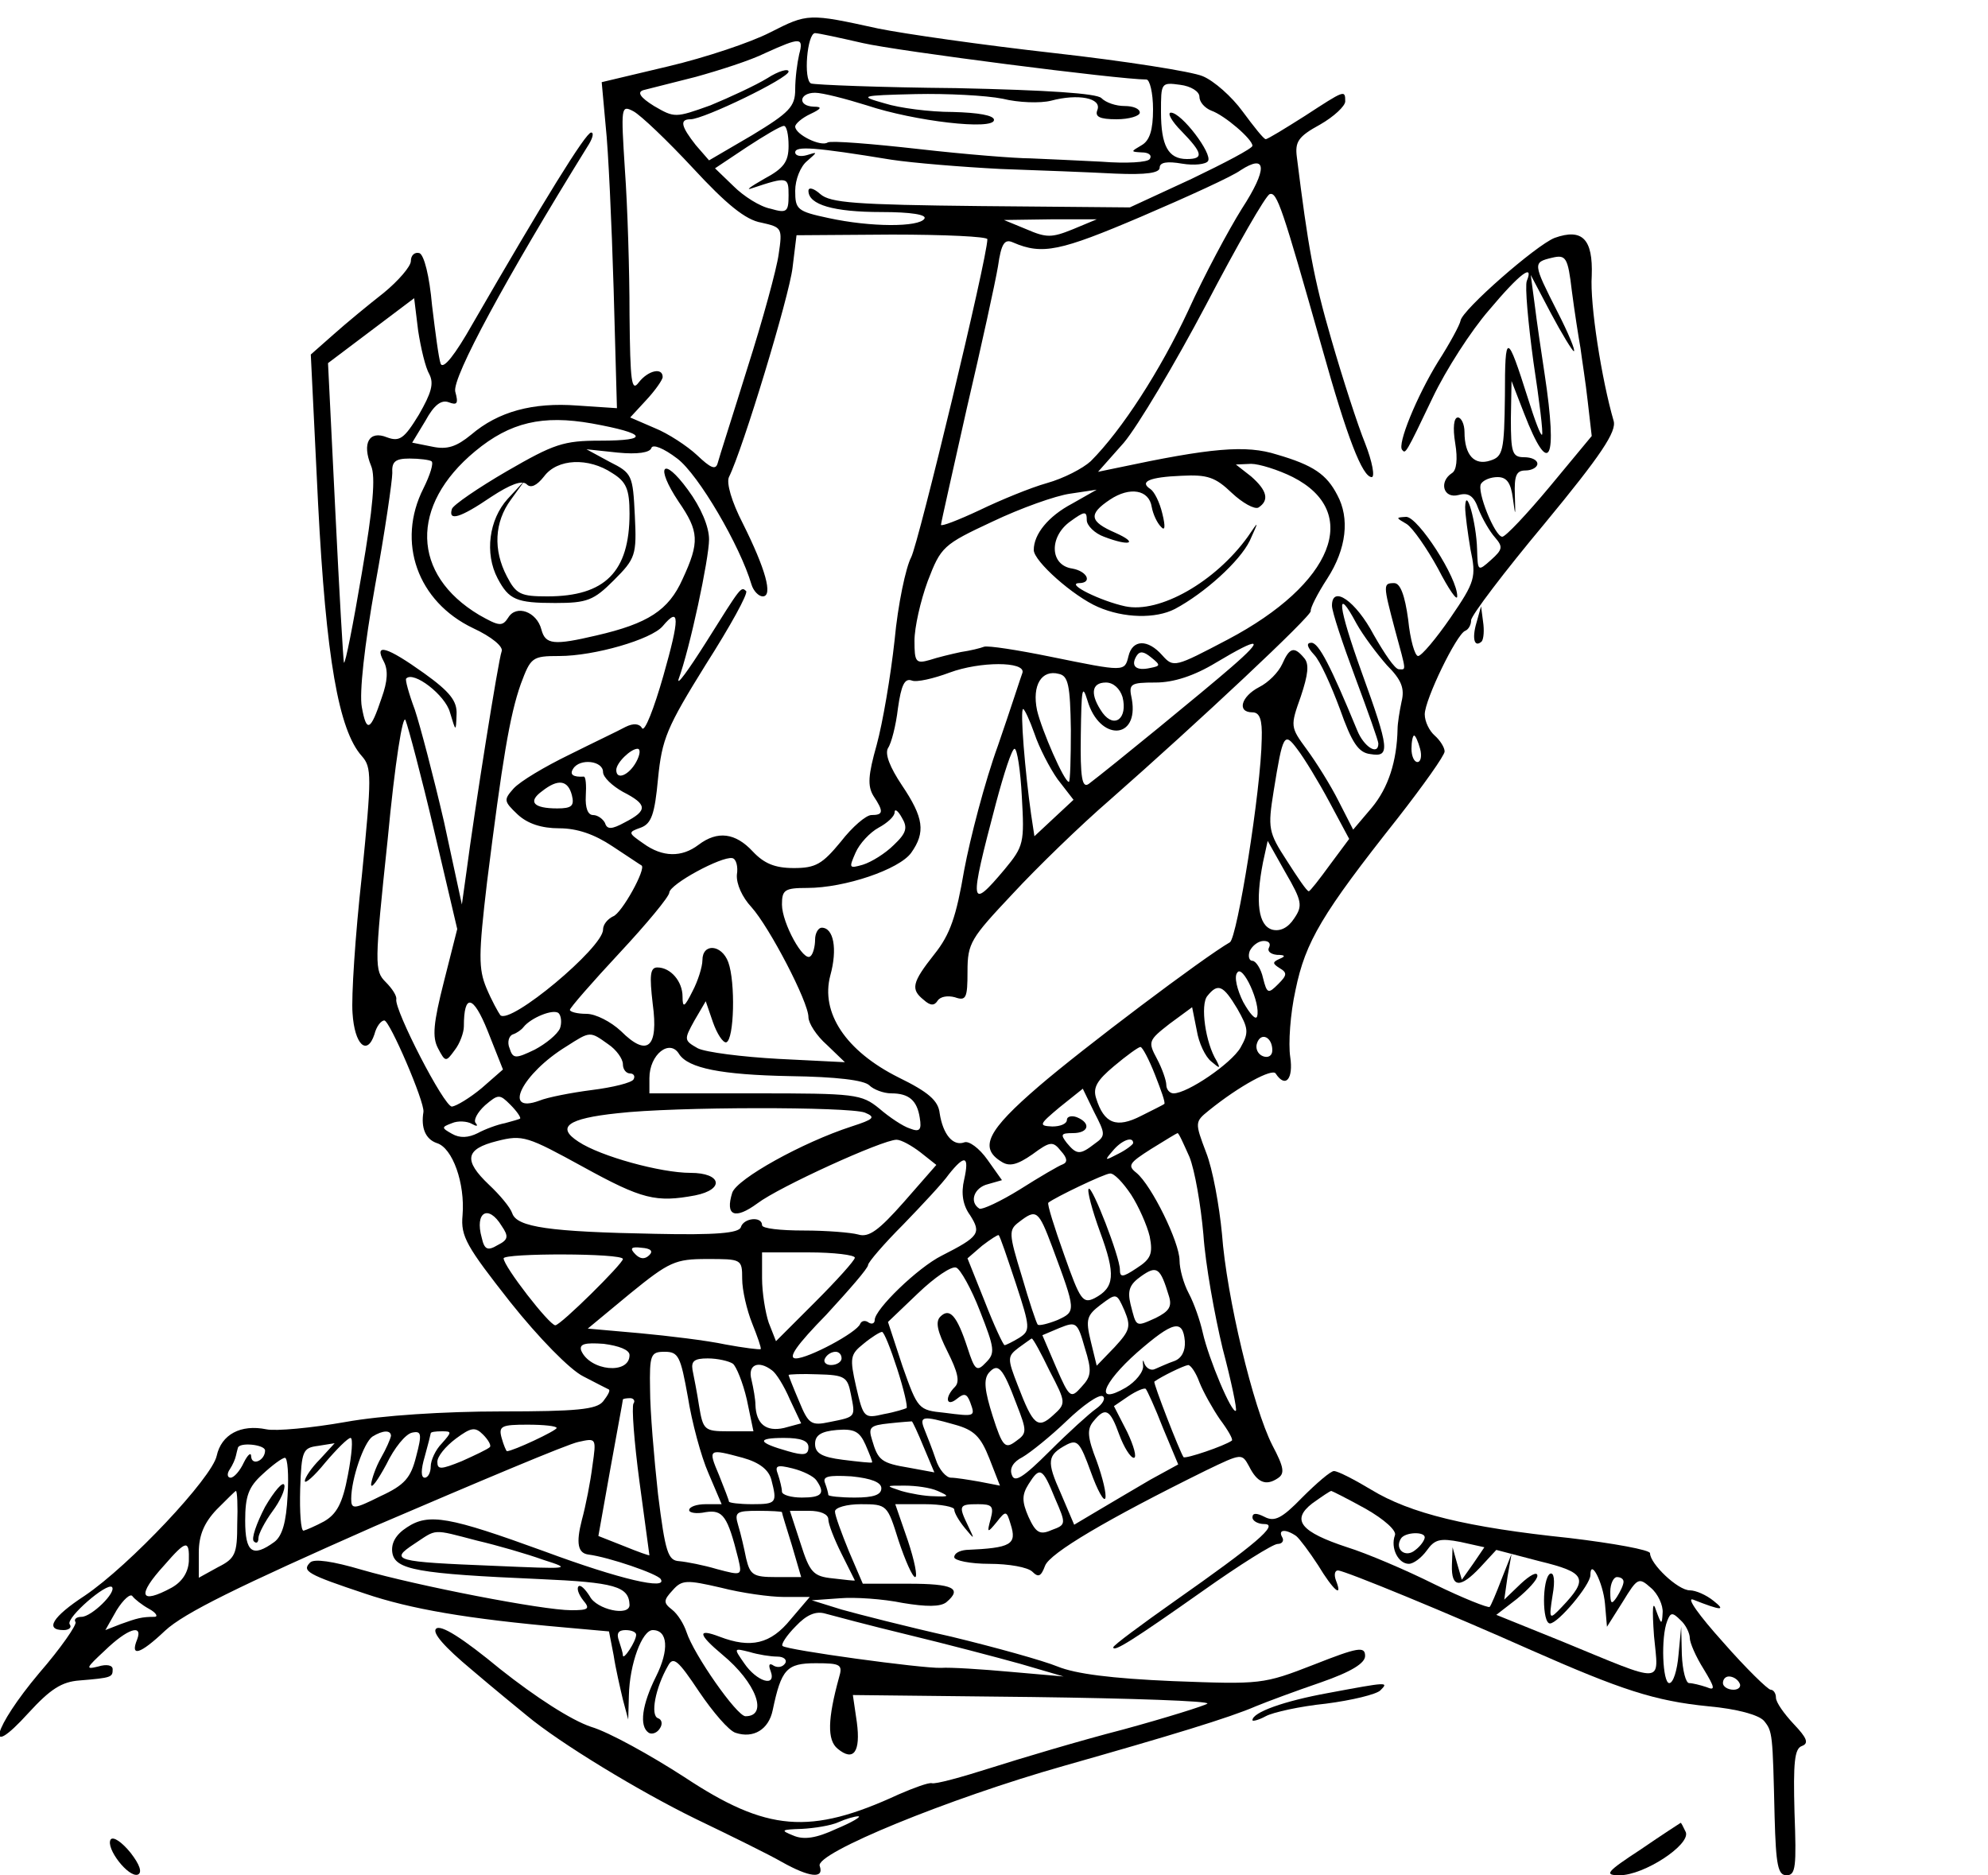 <?xml version="1.0" standalone="no"?>
<!DOCTYPE svg PUBLIC "-//W3C//DTD SVG 20010904//EN"
 "http://www.w3.org/TR/2001/REC-SVG-20010904/DTD/svg10.dtd">
<svg version="1.0" xmlns="http://www.w3.org/2000/svg"
 width="300pt" height="283pt" viewBox="0 0 300 283"
 preserveAspectRatio="xMidYMid meet">
<g transform="translate(0,283) scale(0.1,-0.1)"
fill="#000000" stroke="none">
<path d="M1162 2781 c-29 -15 -98 -38 -153 -51 l-101 -24 6 -66 c4 -36 9 -146
12 -246 l5 -180 -60 4 c-67 5 -119 -9 -160 -44 -22 -18 -36 -23 -59 -18 l-30
6 20 33 c13 24 24 32 35 28 13 -5 15 -2 10 16 -5 21 77 172 199 369 8 12 11
22 6 22 -8 0 -71 -102 -179 -289 -26 -46 -44 -69 -48 -60 -3 8 -8 47 -13 88
-4 45 -12 76 -19 79 -7 2 -13 -3 -13 -12 0 -8 -19 -30 -41 -48 -23 -18 -57
-46 -76 -63 l-34 -30 11 -225 c12 -233 31 -342 66 -381 15 -17 15 -30 0 -181
-10 -90 -16 -183 -14 -207 3 -48 22 -65 33 -32 3 12 10 21 15 21 8 0 61 -123
59 -138 -4 -24 3 -41 20 -47 24 -7 43 -61 39 -109 -3 -32 6 -47 72 -131 43
-54 90 -102 110 -112 19 -10 37 -19 39 -20 2 -2 -2 -9 -9 -18 -10 -12 -39 -15
-154 -15 -85 0 -180 -6 -235 -16 -51 -9 -105 -14 -119 -11 -39 8 -68 -8 -75
-40 -7 -33 -131 -165 -199 -211 -49 -32 -61 -52 -32 -52 8 0 13 4 9 9 -5 10
56 63 64 56 7 -8 -31 -45 -46 -45 -8 0 -12 -4 -9 -8 2 -4 -22 -39 -55 -77 -69
-82 -84 -135 -16 -60 33 36 50 47 77 49 49 4 50 5 50 17 0 6 -9 8 -22 4 -20
-5 -18 -2 10 24 34 33 58 41 49 17 -11 -27 4 -23 42 13 29 27 111 67 317 158
154 66 291 124 307 127 27 6 27 6 21 -36 -3 -24 -10 -60 -16 -82 -9 -35 -6
-50 10 -52 31 -4 104 -29 109 -37 11 -17 -60 -1 -176 42 -143 52 -174 58 -207
36 -17 -11 -24 -24 -22 -38 4 -26 38 -32 222 -40 114 -5 135 -11 136 -39 0
-18 -50 -7 -60 13 -7 11 -14 18 -17 15 -3 -3 0 -12 7 -21 11 -13 8 -15 -18
-15 -43 0 -233 37 -316 61 -44 13 -72 17 -78 11 -13 -13 -4 -18 83 -47 68 -23
153 -38 301 -51 l67 -6 7 -36 c3 -20 10 -50 14 -67 l8 -30 1 36 c1 48 20 99
36 99 23 0 25 -30 5 -70 -21 -42 -26 -75 -11 -85 5 -3 13 0 17 7 4 6 3 13 -3
15 -12 4 -4 46 15 79 8 15 15 9 47 -39 21 -31 45 -59 55 -62 27 -9 50 5 56 34
13 62 21 71 65 71 38 0 41 -2 35 -22 -17 -62 -18 -94 -2 -107 24 -20 35 -5 29
40 l-6 41 271 -3 c150 -2 268 -6 264 -10 -4 -3 -61 -21 -127 -39 -66 -17 -156
-44 -200 -58 -44 -14 -84 -25 -89 -23 -5 1 -27 -7 -50 -17 -134 -62 -199 -56
-323 26 -51 33 -114 68 -141 76 -30 10 -84 45 -137 87 -57 47 -90 68 -97 61
-6 -6 12 -27 54 -62 34 -29 72 -60 83 -69 49 -41 169 -114 255 -156 52 -25
111 -54 130 -65 41 -23 64 -26 57 -6 -8 19 195 102 368 151 162 46 251 73 290
90 17 7 60 23 98 36 46 16 67 29 67 40 0 15 -11 13 -77 -13 -77 -30 -80 -30
-213 -25 -93 4 -147 11 -174 22 -22 9 -94 29 -160 45 -67 15 -141 34 -166 41
l-45 14 42 3 c23 2 66 -1 95 -7 36 -6 57 -6 66 1 25 21 10 28 -57 28 l-69 0
-21 49 c-11 27 -21 54 -21 60 0 6 18 11 39 11 40 0 40 -1 57 -55 10 -30 21
-55 25 -55 4 0 -1 25 -11 55 l-19 55 45 0 c24 0 44 -4 44 -8 0 -5 7 -17 16
-28 15 -18 15 -18 5 3 -15 31 -14 33 15 33 21 0 24 -3 19 -22 -6 -22 -5 -22 9
-5 14 18 15 17 21 -3 10 -31 1 -36 -67 -39 -10 -1 -18 -5 -18 -11 0 -5 24 -10
53 -10 29 0 58 -5 65 -12 9 -9 13 -7 19 9 7 19 93 70 243 144 54 26 54 26 65
6 12 -24 25 -30 43 -18 11 7 10 16 -8 50 -29 57 -69 224 -76 319 -4 42 -14 98
-24 123 -17 45 -17 46 4 63 47 38 96 64 101 56 15 -23 27 -8 22 25 -3 20 0 65
8 101 15 73 40 115 154 259 39 50 71 95 71 101 0 6 -7 17 -15 24 -8 7 -15 21
-15 32 0 22 48 121 61 126 5 2 9 9 9 16 0 7 50 73 111 146 85 103 109 139 104
155 -18 62 -36 176 -33 219 2 55 -14 72 -56 57 -28 -11 -140 -109 -142 -125
-1 -6 -16 -34 -34 -62 -32 -52 -62 -125 -54 -133 5 -6 5 -7 46 79 20 42 58
101 85 132 47 56 68 71 57 44 -3 -8 2 -63 10 -122 9 -59 15 -108 13 -110 -2
-2 -11 22 -21 54 -32 101 -35 102 -35 5 -1 -84 -3 -92 -22 -98 -24 -8 -39 8
-39 43 0 12 -5 22 -10 22 -6 0 -8 -15 -4 -39 4 -24 2 -41 -5 -45 -20 -13 -13
-39 10 -33 15 4 23 -1 30 -21 6 -15 17 -34 25 -43 12 -14 12 -18 -6 -34 -20
-18 -20 -17 -21 16 -1 40 -17 97 -18 64 0 -11 4 -40 8 -64 9 -42 7 -49 -30
-103 -22 -32 -44 -58 -49 -58 -5 0 -12 25 -15 55 -5 37 -12 55 -21 55 -17 0
-17 -2 1 -70 18 -66 17 -60 6 -60 -6 0 -22 24 -38 52 -27 51 -63 76 -63 44 0
-9 16 -57 35 -108 19 -51 35 -96 35 -100 0 -19 -22 -5 -32 20 -40 97 -58 132
-69 132 -8 0 -7 -6 4 -18 9 -9 26 -47 39 -82 18 -51 28 -66 46 -68 30 -5 29 7
-13 123 -36 100 -40 134 -8 74 10 -18 31 -46 46 -63 22 -22 27 -35 22 -55 -3
-14 -6 -33 -6 -41 -1 -49 -14 -89 -39 -119 l-28 -33 -22 43 c-12 24 -34 59
-48 78 -25 34 -25 35 -9 80 11 33 13 49 5 58 -15 18 -22 16 -33 -9 -6 -13 -21
-28 -35 -35 -27 -14 -34 -38 -10 -38 11 0 15 -11 14 -40 -1 -77 -37 -300 -48
-307 -40 -23 -223 -161 -288 -217 -78 -67 -91 -93 -57 -114 12 -8 24 -5 47 11
27 20 31 20 43 5 10 -11 10 -17 3 -20 -6 -2 -35 -19 -65 -38 -29 -18 -57 -31
-61 -29 -16 10 -8 32 13 37 l21 6 -22 31 c-12 17 -28 29 -35 26 -17 -6 -32 12
-37 44 -2 19 -17 32 -62 54 -80 40 -118 98 -103 154 11 40 5 72 -13 72 -5 0
-10 -8 -10 -18 0 -10 -3 -22 -7 -25 -10 -10 -43 50 -43 78 0 22 4 25 38 25 57
0 139 28 157 53 22 31 19 53 -14 102 -18 27 -26 47 -21 56 5 7 12 34 15 60 5
35 10 46 21 42 7 -3 33 3 57 12 46 17 114 17 110 0 -2 -5 -18 -55 -37 -110
-20 -55 -42 -140 -51 -188 -12 -70 -21 -97 -45 -127 -34 -43 -36 -53 -16 -69
10 -9 16 -9 21 -1 4 6 15 8 26 5 17 -6 19 -1 19 39 0 43 5 50 68 117 37 40
103 104 147 142 133 117 305 278 303 285 -1 4 10 26 25 49 29 45 34 91 15 126
-16 31 -36 45 -91 61 -47 15 -100 10 -241 -20 l-29 -6 39 44 c21 25 77 119
124 208 47 90 90 165 96 167 11 4 19 -20 79 -232 38 -136 61 -195 75 -195 5 0
1 23 -10 51 -11 27 -34 98 -51 157 -27 93 -35 139 -52 275 -3 23 2 31 35 49
21 12 38 28 38 35 0 18 -1 17 -61 -22 -30 -19 -56 -35 -59 -35 -3 0 -18 19
-35 42 -16 22 -43 46 -60 53 -16 7 -118 23 -225 35 -107 12 -226 29 -265 37
-105 23 -106 23 -163 -6z m140 -16 c52 -12 387 -55 428 -55 5 0 10 -20 10 -45
0 -31 -5 -47 -17 -54 -17 -10 -17 -10 0 -11 10 0 16 -4 12 -10 -3 -5 -35 -7
-73 -4 -37 2 -85 4 -107 5 -22 0 -98 6 -168 14 -71 8 -133 13 -138 10 -10 -7
-49 12 -49 24 0 4 10 13 23 19 17 8 18 11 5 11 -25 1 -22 21 2 21 11 0 46 -9
78 -19 72 -24 192 -38 192 -22 0 7 -24 11 -62 12 -35 0 -81 6 -103 13 -39 11
-38 12 47 14 47 1 106 -2 131 -7 24 -6 57 -7 73 -3 41 11 77 4 70 -14 -4 -10
3 -14 29 -14 19 0 35 5 35 10 0 6 -10 10 -23 10 -13 0 -28 5 -35 12 -7 7 -80
12 -219 15 -114 1 -213 5 -219 7 -12 5 -6 76 6 76 5 0 37 -7 72 -15z m-96 -17
c-3 -13 -6 -36 -6 -53 0 -26 -9 -35 -65 -69 l-65 -38 -20 23 c-22 28 -25 39
-8 39 20 0 148 62 148 72 0 5 -15 1 -32 -10 -18 -11 -57 -29 -86 -41 -53 -19
-54 -19 -85 -1 -21 13 -26 21 -16 24 8 2 43 11 79 20 36 10 83 25 105 36 53
24 58 24 51 -2z m604 -64 c0 -8 8 -17 18 -21 20 -7 62 -43 62 -53 0 -4 -42
-26 -92 -50 l-93 -43 -225 2 c-190 2 -227 5 -242 18 -10 9 -18 11 -18 5 0 -21
38 -32 110 -32 45 0 69 -4 65 -10 -8 -13 -81 -13 -145 1 -47 10 -50 13 -50 41
0 17 8 37 18 45 16 14 16 14 0 9 -10 -3 -18 -1 -18 4 0 10 29 8 145 -11 33 -5
107 -11 165 -14 58 -2 135 -5 173 -7 47 -2 67 1 67 9 0 8 11 10 34 6 18 -3 36
-1 39 4 7 11 -40 73 -56 73 -6 0 1 -13 16 -28 32 -33 34 -42 8 -42 -28 0 -39
20 -39 71 0 44 0 45 29 41 16 -2 29 -10 29 -18z m-764 -108 c50 -54 79 -78
103 -82 31 -7 32 -8 26 -48 -3 -22 -24 -99 -47 -171 -22 -71 -43 -136 -45
-144 -3 -11 -11 -7 -31 12 -15 14 -44 33 -64 41 l-37 16 24 26 c14 15 25 31
25 35 0 15 -22 10 -36 -8 -11 -15 -13 0 -14 102 0 66 -3 164 -7 219 -6 95 -6
98 13 88 11 -6 51 -44 90 -86z m144 34 c0 -24 -7 -34 -37 -50 -21 -12 -29 -18
-18 -14 54 18 55 17 55 -11 0 -25 -3 -27 -27 -20 -16 3 -41 19 -56 34 l-28 27
48 32 c26 17 51 32 56 32 4 0 7 -13 7 -30z m684 -95 c-20 -32 -57 -101 -81
-154 -42 -90 -100 -180 -147 -227 -12 -11 -41 -26 -66 -33 -25 -7 -71 -26
-102 -41 -32 -15 -58 -25 -58 -22 0 3 18 82 39 176 22 94 43 190 47 214 5 35
10 42 23 36 44 -19 71 -13 193 39 70 30 138 61 150 70 40 26 41 2 2 -58z
m-255 -31 c-32 -13 -40 -13 -70 0 l-34 14 70 1 70 0 -36 -15z m-129 -15 c0
-28 -104 -459 -115 -480 -8 -15 -20 -71 -25 -125 -6 -55 -18 -125 -27 -158
-13 -46 -14 -62 -5 -77 16 -24 15 -29 -3 -29 -8 0 -29 -18 -46 -40 -28 -34
-38 -40 -71 -40 -29 0 -45 7 -62 25 -26 28 -53 32 -82 10 -25 -19 -54 -19 -83
2 -23 16 -24 17 -4 24 16 6 21 20 26 74 6 60 13 77 72 172 37 58 64 107 61
111 -8 7 -7 8 -61 -78 -26 -41 -44 -66 -41 -55 17 46 46 182 46 211 0 19 -12
48 -32 75 -38 52 -50 36 -14 -18 31 -45 32 -61 6 -117 -21 -47 -52 -67 -130
-85 -64 -15 -77 -14 -83 9 -7 27 -38 38 -50 18 -9 -14 -14 -13 -44 4 -102 61
-105 165 -6 247 53 44 102 55 176 42 83 -15 89 -26 13 -26 -56 0 -70 -5 -141
-46 -43 -25 -81 -51 -83 -57 -6 -19 12 -14 59 18 29 19 47 26 54 19 6 -6 15
-2 26 12 20 27 67 29 103 5 21 -13 26 -24 26 -61 0 -88 -37 -125 -124 -125
-40 0 -47 3 -61 30 -21 40 -19 82 6 116 l21 29 -26 -28 c-28 -31 -35 -82 -15
-120 17 -32 28 -37 87 -37 48 0 58 4 88 34 33 33 35 38 32 98 -3 61 -4 64 -38
81 l-35 19 47 -5 c30 -3 49 0 51 7 2 6 18 0 39 -16 32 -24 95 -132 112 -190 3
-10 11 -18 17 -18 16 0 4 42 -30 110 -17 33 -25 61 -21 70 21 42 91 273 96
316 l6 49 144 1 c79 0 144 -3 144 -7z m895 -164 c2 -16 8 -53 11 -81 l6 -52
-63 -76 c-35 -42 -67 -76 -72 -76 -11 0 -39 69 -32 80 4 6 15 10 25 10 14 0
20 -9 23 -32 4 -29 4 -28 3 5 -1 29 2 37 16 37 10 0 18 5 18 10 0 6 -9 10 -20
10 -18 0 -20 7 -20 58 l1 57 19 -49 c38 -98 51 -73 31 59 -5 33 -12 80 -15
105 l-6 45 30 -57 c17 -32 33 -58 35 -58 3 0 -8 27 -25 60 -37 73 -37 74 -8
81 21 5 24 1 30 -50 4 -31 10 -69 13 -86z m-1737 -40 c7 -14 3 -28 -16 -61
-22 -36 -29 -41 -48 -34 -27 11 -38 -9 -24 -43 7 -16 3 -63 -14 -162 -13 -77
-25 -138 -27 -135 -1 3 -7 106 -13 229 l-11 223 65 49 65 49 6 -49 c4 -26 11
-56 17 -66z m3 -131 c4 -2 -2 -21 -12 -41 -41 -81 -9 -171 75 -211 28 -13 46
-28 43 -35 -5 -13 -41 -240 -53 -332 l-7 -50 -27 125 c-16 69 -36 145 -44 169
-9 24 -15 46 -13 47 11 12 59 -25 66 -51 9 -30 9 -30 10 -3 1 20 -10 34 -49
62 -56 40 -76 46 -61 18 7 -13 6 -30 -3 -55 -17 -51 -23 -53 -30 -14 -4 21 4
93 20 183 15 82 26 159 26 170 -1 17 4 22 26 22 15 0 30 -2 33 -4z m1300 -24
c104 -53 61 -161 -98 -245 -80 -42 -82 -43 -99 -24 -22 25 -45 24 -51 -1 -6
-24 -5 -24 -118 -1 -49 10 -94 17 -100 15 -5 -2 -21 -6 -35 -8 -14 -3 -35 -8
-47 -12 -21 -6 -23 -3 -23 29 0 20 9 60 20 90 20 52 23 55 98 90 42 20 95 39
117 42 l40 6 -37 -21 c-36 -19 -58 -46 -58 -70 0 -17 60 -70 97 -86 39 -17 87
-18 116 -3 45 24 98 72 113 103 14 31 14 31 -3 6 -49 -68 -133 -116 -185 -105
-37 8 -90 34 -70 35 21 0 13 18 -10 22 -34 5 -35 48 -3 71 22 16 25 16 25 2 0
-8 12 -20 26 -25 39 -15 53 -10 17 6 -39 17 -41 28 -8 50 30 20 59 15 63 -11
2 -11 8 -24 14 -30 6 -7 7 0 2 20 -4 17 -12 33 -18 37 -17 11 -2 18 47 20 39
2 51 -2 76 -26 16 -15 34 -25 40 -22 17 11 13 26 -11 47 l-23 18 23 1 c12 0
41 -9 63 -20z m-950 -300 c-14 -49 -28 -85 -32 -79 -4 7 -13 8 -25 2 -11 -6
-49 -24 -85 -42 -37 -18 -74 -40 -84 -51 -15 -17 -15 -19 6 -39 15 -14 36 -21
63 -21 27 0 53 -9 80 -27 23 -15 42 -28 44 -29 8 -4 -30 -73 -43 -77 -8 -4
-15 -12 -15 -20 0 -27 -140 -144 -155 -129 -3 4 -13 22 -21 41 -12 29 -12 50
1 160 23 183 34 251 51 299 15 40 17 42 58 42 53 0 139 25 156 45 26 31 26 13
1 -75z m857 13 c-39 -34 -182 -151 -215 -176 -10 -7 -13 9 -12 74 1 69 2 78
10 52 18 -62 78 -60 67 2 -5 23 -3 25 36 25 27 0 58 10 91 30 67 40 75 38 23
-7z m-122 -1 c-22 -5 -30 3 -21 18 5 8 11 7 22 -2 15 -12 14 -13 -1 -16z
m-120 -93 c0 -43 -1 -79 -3 -79 -7 0 -41 78 -48 108 -8 38 7 62 33 55 14 -3
17 -17 18 -84z m78 49 c8 -32 -12 -48 -30 -24 -19 27 -18 46 5 46 11 0 21 -9
25 -22z m-1039 -201 l35 -149 -20 -79 c-16 -63 -18 -84 -9 -101 11 -21 12 -21
25 -3 8 10 14 27 14 36 0 50 14 48 36 -7 l23 -58 -32 -28 c-18 -15 -38 -27
-45 -28 -12 0 -87 146 -84 162 1 5 -6 16 -16 26 -17 17 -17 26 3 215 11 117
23 191 27 180 4 -10 24 -85 43 -166z m906 146 c7 -21 23 -52 35 -69 l24 -31
-29 -27 -30 -28 -5 33 c-9 63 -17 159 -12 159 2 0 10 -17 17 -37z m445 -103
l30 -56 -29 -39 c-16 -22 -30 -40 -32 -40 -3 0 -17 21 -33 46 -28 43 -29 49
-20 105 14 87 16 90 36 63 10 -13 32 -49 48 -79z m137 80 c3 -11 1 -20 -4 -20
-5 0 -9 9 -9 20 0 11 2 20 4 20 2 0 6 -9 9 -20z m-1183 -20 c-11 -20 -30 -28
-30 -12 0 11 22 32 32 32 5 0 4 -9 -2 -20z m582 -52 c4 -70 3 -75 -26 -110
-53 -63 -54 -55 -13 100 12 45 24 82 28 82 4 0 9 -33 11 -72z m-632 37 c0 -8
14 -21 30 -30 37 -19 38 -28 3 -46 -20 -11 -27 -11 -30 -1 -3 6 -11 12 -18 12
-8 0 -12 11 -11 29 1 16 0 29 -3 29 -16 -1 -22 3 -16 12 10 16 45 12 45 -5z
m-47 -35 c4 -16 0 -20 -22 -20 -36 0 -45 10 -23 26 24 19 39 17 45 -6z m486
-75 c-13 -13 -34 -26 -47 -30 -21 -6 -21 -5 -11 18 6 14 22 31 35 38 13 7 24
17 24 23 0 6 5 3 11 -8 9 -15 7 -23 -12 -41z m604 -111 c-9 -14 -21 -20 -33
-17 -21 6 -26 41 -14 102 l7 32 27 -48 c25 -43 26 -50 13 -69z m-841 66 c-1
-14 8 -34 22 -49 27 -30 86 -143 86 -166 0 -9 12 -28 28 -42 l27 -26 -100 5
c-55 3 -110 10 -122 16 -21 12 -21 13 -5 42 l17 29 11 -32 c6 -17 15 -31 20
-30 12 4 14 91 3 121 -10 27 -39 29 -39 3 0 -10 -7 -32 -15 -47 -12 -24 -15
-26 -15 -8 0 23 -18 44 -38 44 -11 0 -12 -12 -7 -55 9 -66 -8 -81 -48 -41 -15
14 -38 26 -52 26 -14 0 -25 3 -25 6 0 3 34 42 75 86 41 44 75 85 75 91 1 13
79 55 95 52 6 -1 9 -13 7 -25z m803 -110 c-3 -5 2 -10 12 -11 12 0 14 -2 4 -6
-11 -5 -11 -7 0 -14 12 -7 11 -11 -2 -24 -15 -15 -17 -15 -23 9 -3 14 -11 26
-16 26 -5 0 -7 7 -4 15 4 8 13 15 21 15 8 0 11 -4 8 -10z m-18 -104 c-2 -6
-11 4 -21 22 -9 18 -14 38 -9 44 8 14 36 -47 30 -66z m-30 12 c17 -30 18 -36
5 -59 -14 -24 -80 -69 -101 -69 -6 0 -11 6 -11 13 0 6 -6 24 -14 39 -14 26
-13 28 19 53 l34 25 7 -35 c3 -19 13 -40 22 -47 13 -11 14 -11 8 1 -17 27 -25
85 -14 98 16 20 24 16 45 -19z m-1022 -30 c-4 -9 -21 -23 -38 -32 -29 -14 -33
-14 -38 2 -4 9 -1 19 5 21 6 2 13 7 16 11 11 14 45 28 53 21 4 -4 5 -15 2 -23z
m73 -24 c12 -8 22 -22 22 -30 0 -8 5 -14 11 -14 5 0 8 -4 5 -9 -3 -5 -31 -12
-63 -16 -31 -4 -67 -11 -79 -16 -57 -21 -26 41 41 82 36 23 35 23 63 3z m1002
-9 c0 -8 -6 -12 -14 -9 -8 3 -12 12 -9 20 6 17 23 9 23 -11z m-895 -6 c14 -21
63 -31 167 -33 70 -1 112 -6 120 -14 6 -6 21 -12 33 -12 27 0 39 -11 43 -37 3
-18 0 -22 -15 -16 -10 3 -31 17 -46 30 -27 22 -36 23 -188 23 l-159 0 0 23 c0
36 31 60 45 36z m718 -31 c9 -23 16 -42 14 -44 -1 -1 -17 -9 -35 -18 -37 -19
-56 -12 -68 27 -5 16 2 27 27 48 19 16 37 29 40 29 3 0 13 -19 22 -42z m-91
-104 c-22 -17 -27 -17 -42 1 -10 13 -9 15 9 15 24 0 28 15 6 24 -8 3 -15 1
-15 -4 0 -6 -10 -10 -22 -10 -21 1 -20 3 11 29 l35 28 17 -35 c17 -33 18 -36
1 -48z m-867 38 c-1 -1 -12 -4 -23 -7 -11 -2 -30 -9 -41 -15 -14 -7 -27 -8
-39 -1 -16 9 -16 10 0 16 9 4 23 3 30 -1 7 -4 10 -4 6 1 -4 4 2 16 14 27 20
17 22 17 38 1 10 -10 16 -19 15 -21z m520 9 c17 -7 14 -10 -20 -21 -74 -24
-173 -79 -180 -100 -11 -35 4 -41 38 -16 33 25 189 96 210 96 7 0 23 -9 36
-19 l24 -19 -49 -56 c-38 -43 -53 -54 -69 -49 -11 3 -48 6 -82 6 -35 0 -63 3
-63 8 0 14 -28 11 -32 -3 -3 -9 -38 -12 -129 -10 -160 3 -209 10 -216 31 -3 9
-19 28 -35 43 -39 37 -36 54 12 66 39 10 46 7 130 -39 89 -49 110 -54 169 -43
45 9 40 34 -7 34 -45 0 -136 25 -169 47 -34 22 -17 35 59 43 86 10 348 10 373
1z m490 -67 c8 -20 17 -72 21 -117 3 -45 17 -122 29 -172 13 -49 22 -92 20
-94 -6 -5 -41 78 -50 118 -4 18 -13 44 -21 59 -8 15 -14 37 -14 50 0 27 -42
113 -65 132 -14 11 -11 15 22 36 21 13 39 24 40 24 2 0 9 -16 18 -36z m-85 21
c0 -2 -10 -10 -22 -16 -21 -11 -22 -11 -9 4 13 16 31 23 31 12z m-255 -55 c-5
-21 -2 -39 9 -54 17 -27 14 -32 -43 -61 -36 -18 -101 -81 -101 -97 0 -5 -4 -7
-9 -4 -5 4 -11 3 -13 -2 -5 -13 -78 -52 -97 -52 -13 0 1 20 46 66 34 37 63 70
63 75 0 4 24 32 53 61 28 29 60 63 69 76 24 30 31 28 23 -8z m252 -23 c11 -17
24 -46 28 -63 5 -26 2 -34 -20 -48 -21 -14 -25 -14 -25 -2 0 19 -42 127 -47
122 -3 -2 5 -32 17 -65 24 -65 22 -84 -8 -100 -18 -9 -22 -3 -46 65 -15 42
-26 77 -24 79 10 8 85 44 93 44 6 1 20 -14 32 -32z m-950 -47 c11 -16 10 -21
-6 -29 -15 -9 -20 -7 -24 11 -11 39 10 51 30 18z m831 -32 c36 -97 36 -97 8
-110 -15 -6 -28 -9 -30 -7 -2 2 -13 35 -24 73 -20 65 -20 70 -4 82 26 20 29
18 50 -38z m-55 -55 c22 -67 22 -71 5 -82 -10 -6 -20 -11 -22 -11 -2 0 -16 30
-30 66 l-26 65 22 19 c13 10 24 17 25 16 2 -1 13 -34 26 -73z m-553 43 c-7 -7
-14 -6 -21 1 -9 9 -7 12 9 10 14 -1 18 -5 12 -11z m-40 -6 c0 -7 -94 -100
-102 -100 -9 0 -78 89 -78 101 0 8 180 8 180 -1z m350 2 c0 -4 -27 -34 -60
-67 l-59 -59 -11 28 c-5 15 -10 45 -10 67 l0 39 70 0 c39 0 70 -4 70 -8z
m-170 -32 c0 -17 7 -47 15 -67 8 -20 14 -37 13 -39 -2 -1 -26 2 -53 7 -28 6
-86 13 -129 17 l-79 7 64 53 c59 48 68 52 116 52 52 0 53 0 53 -30z m359 -49
c22 -56 23 -63 9 -77 -14 -15 -17 -12 -28 22 -16 49 -27 61 -41 47 -8 -8 -4
-23 11 -53 15 -30 19 -45 11 -53 -16 -16 -13 -31 3 -18 11 9 15 8 20 -5 8 -22
8 -22 -39 -16 -39 4 -40 5 -63 70 l-22 67 45 43 c25 24 51 42 58 39 6 -2 23
-32 36 -66z m285 23 c5 -16 0 -23 -20 -33 -31 -14 -29 -14 -38 21 -5 21 -1 30
16 42 24 17 29 13 42 -30z m-82 -77 l-27 -28 -9 37 c-8 33 -6 39 15 55 24 18
24 18 36 -9 10 -24 8 -30 -15 -55z m-50 -60 c-16 -18 -18 -17 -38 29 l-21 49
26 11 c25 10 27 9 38 -30 11 -35 10 -43 -5 -59z m156 69 c1 -15 -5 -26 -16
-30 -9 -3 -22 -9 -29 -12 -6 -3 -13 1 -16 8 -2 7 -3 6 -2 -3 1 -9 -11 -24 -26
-33 -48 -28 -36 6 17 53 54 47 69 51 72 17z m-434 -42 c10 -31 16 -57 14 -59
-2 -1 -17 -6 -34 -9 -30 -7 -31 -6 -42 41 -10 44 -9 49 11 65 12 10 25 18 28
18 3 0 13 -25 23 -56z m-404 21 c0 -30 -60 -24 -73 7 -3 10 6 12 34 10 23 -3
39 -9 39 -17z m634 -24 c25 -48 25 -49 5 -67 -23 -21 -30 -15 -53 45 -16 41
-16 44 1 57 10 7 19 14 20 14 2 0 14 -22 27 -49z m-546 -39 c6 -38 20 -90 31
-115 l20 -47 -24 0 c-14 0 -25 -4 -25 -9 0 -4 11 -6 25 -3 26 4 33 -6 49 -70
6 -26 6 -26 -32 -16 -20 6 -46 11 -57 12 -17 1 -21 13 -32 101 -6 55 -12 126
-12 158 -1 53 1 57 22 57 21 0 24 -7 35 -68z m232 58 c0 -5 -7 -10 -16 -10 -8
0 -12 5 -9 10 3 6 10 10 16 10 5 0 9 -4 9 -10z m-164 -8 c5 -4 15 -28 21 -54
l10 -48 -38 0 c-36 0 -38 2 -44 38 -3 20 -8 45 -10 55 -2 13 3 17 23 17 15 0
32 -4 38 -8z m59 -10 c6 -4 18 -23 27 -44 l17 -36 -26 -7 c-27 -6 -42 6 -43
35 0 8 -3 25 -6 38 -6 22 10 30 31 14z m369 -51 c16 -41 16 -44 -1 -56 -16
-12 -20 -9 -35 38 -12 38 -14 55 -6 65 14 16 21 9 42 -47z m276 33 c6 -15 20
-40 31 -56 12 -16 20 -30 18 -32 -11 -8 -70 -28 -73 -25 -6 9 -46 112 -44 114
11 8 44 24 51 25 4 0 12 -12 17 -26z m-526 -18 c7 -35 8 -34 -32 -42 -28 -6
-32 -3 -46 31 -9 21 -16 39 -16 40 0 1 20 2 44 1 41 -1 45 -4 50 -30z m471
-51 l23 -55 -42 -23 c-22 -13 -58 -34 -78 -46 l-37 -22 -20 47 c-22 49 -21 58
9 74 16 8 20 3 36 -41 10 -28 20 -46 22 -40 2 6 -4 31 -13 56 -14 36 -15 48
-5 60 18 22 25 19 39 -20 7 -19 17 -35 22 -35 5 0 0 18 -10 39 l-20 39 22 15
c12 8 24 13 26 11 2 -2 14 -28 26 -59z m-101 29 c-10 -7 -42 -36 -70 -64 -40
-40 -53 -48 -57 -36 -4 10 2 20 16 27 12 7 42 31 67 55 24 23 48 40 54 37 5
-3 0 -12 -10 -19z m-698 8 c-3 -5 1 -58 9 -118 8 -60 15 -110 15 -111 0 -1
-17 5 -39 14 l-38 15 18 101 c10 56 19 103 19 105 0 1 5 2 11 2 5 0 8 -4 5 -8z
m438 -66 l16 -38 -38 7 c-42 7 -47 11 -56 42 -6 19 -3 22 26 25 18 2 34 3 34
3 1 0 9 -17 18 -39z m47 34 c29 -8 39 -18 52 -51 l16 -41 -31 6 c-17 3 -36 6
-43 6 -7 0 -18 12 -23 28 -5 15 -13 35 -17 45 -8 20 -3 21 46 7z m-702 -34
c-3 -3 -22 -12 -42 -21 -32 -13 -37 -13 -37 -1 0 8 12 23 28 35 23 17 29 18
41 6 8 -8 13 -17 10 -19z m101 29 c0 -4 -66 -35 -75 -35 -1 0 -5 9 -8 20 -5
18 0 20 39 20 24 0 44 -2 44 -5z m476 -52 c-1 -1 -20 1 -44 4 -32 4 -42 10
-42 24 0 13 9 19 33 21 26 2 34 -2 43 -22 6 -14 11 -26 10 -27z m-726 40 c-1
-5 -7 -19 -15 -33 -8 -14 -14 -32 -15 -40 0 -8 10 6 23 30 12 25 29 46 39 48
14 3 15 -2 6 -36 -8 -32 -17 -43 -54 -60 -40 -20 -44 -20 -44 -4 0 30 19 85
32 94 16 10 28 10 28 1z m77 -11 c-10 -10 -17 -26 -17 -35 0 -9 -4 -17 -9 -17
-6 0 -6 12 0 32 5 18 9 34 9 35 0 2 7 3 17 3 15 0 15 -1 0 -18z m-142 -48 c-8
-43 -17 -59 -36 -70 -13 -7 -27 -13 -31 -14 -4 0 -6 28 -5 63 2 58 4 62 27 65
l25 4 -22 -24 c-13 -13 -23 -28 -23 -33 0 -5 14 7 31 28 17 20 34 37 38 37 4
0 2 -25 -4 -56z m695 42 c0 -12 -7 -13 -31 -6 -46 13 -48 20 -6 20 25 0 37 -4
37 -14z m-820 -5 c0 -15 -20 -24 -21 -9 0 7 -5 3 -11 -9 -6 -13 -15 -23 -20
-23 -5 0 -6 6 -1 13 4 6 8 15 9 20 1 4 2 9 3 12 2 9 41 5 41 -4z m721 -11 c25
-7 39 -18 43 -33 9 -35 8 -37 -29 -37 -19 0 -35 2 -35 4 0 2 -7 20 -15 40 -17
40 -16 40 36 26z m-687 -57 c-2 -40 -8 -61 -20 -70 -33 -24 -44 -16 -44 32 0
37 5 51 26 70 15 14 30 25 34 25 4 0 6 -26 4 -57z m798 23 c14 -20 8 -26 -22
-26 -16 0 -30 4 -30 9 0 5 -3 17 -6 26 -5 13 -2 15 22 9 16 -4 32 -12 36 -18z
m98 -12 c0 -10 -12 -14 -40 -14 -22 0 -40 2 -40 4 0 2 -2 10 -5 18 -4 10 5 12
40 10 30 -3 45 -9 45 -18z m262 -15 c17 -39 17 -40 -5 -48 -18 -8 -24 -4 -35
20 -10 23 -10 33 0 49 17 27 21 26 40 -21z m-177 11 c18 -8 18 -9 -5 -8 -14 0
-36 4 -50 8 -24 8 -24 8 5 8 17 0 39 -3 50 -8z m-1057 -50 c0 -45 -3 -52 -29
-65 l-29 -16 0 38 c0 26 8 45 27 65 15 15 28 28 29 28 2 0 3 -23 2 -50z m822
18 c0 -2 7 -24 15 -50 l14 -48 -38 0 c-34 0 -39 3 -45 28 -3 15 -8 37 -12 50
-6 20 -3 22 30 22 20 0 36 -1 36 -2z m70 -11 c0 -7 9 -30 20 -52 11 -22 20
-40 20 -40 0 -1 -15 1 -33 3 -30 3 -35 9 -49 53 l-16 49 29 0 c17 0 29 -5 29
-13z m-530 -32 c30 -7 75 -20 100 -29 44 -14 41 -14 -75 -9 -149 6 -158 8
-120 33 35 23 26 23 95 5z m-435 -31 c-1 -17 -10 -31 -26 -40 -48 -26 -53 -12
-11 34 33 38 38 39 37 6z m898 -54 l39 0 -29 -34 c-30 -37 -60 -44 -107 -26
-34 13 -33 4 4 -27 51 -42 70 -93 35 -93 -13 0 -78 93 -89 127 -4 12 -13 27
-22 34 -13 10 -13 14 1 29 14 16 21 16 73 4 31 -8 74 -14 95 -14z m-958 -18
c11 -6 14 -12 8 -12 -19 0 -26 -2 -51 -11 l-23 -9 17 30 c10 16 21 26 24 21 3
-4 14 -13 25 -19z m1145 -39 c58 -14 134 -34 170 -44 l65 -19 -80 7 c-44 4
-91 7 -105 6 -29 -1 -233 27 -239 33 -3 2 6 16 20 30 16 17 30 23 44 19 11 -3
67 -18 125 -32z m-410 0 c0 -10 -20 -40 -20 -31 0 3 -3 13 -6 22 -4 11 -1 16
10 16 9 0 16 -3 16 -7z m213 -33 c10 0 15 -5 12 -10 -4 -6 -11 -7 -17 -4 -7 5
-9 2 -5 -8 9 -25 -21 -16 -40 12 -16 23 -16 23 8 17 13 -4 32 -7 42 -7z m89
-260 c-30 -14 -49 -17 -65 -10 -20 8 -18 9 13 10 19 1 44 5 55 10 11 5 25 9
30 9 6 0 -9 -9 -33 -19z"/>
<path d="M400 556 c-13 -25 -21 -48 -17 -52 4 -4 7 -2 7 5 0 6 10 25 21 40 12
16 20 34 18 40 -2 6 -15 -9 -29 -33z"/>
<path d="M2123 2039 c9 -6 30 -36 47 -67 16 -31 29 -50 29 -42 1 27 -59 120
-77 120 -16 -1 -16 -1 1 -11z"/>
<path d="M2228 1890 c-7 -24 -3 -38 8 -28 3 4 4 17 2 30 l-3 23 -7 -25z"/>
<path d="M1965 570 c-31 -32 -42 -37 -57 -29 -12 6 -18 6 -18 -1 0 -5 8 -10
18 -10 23 0 -14 -31 -135 -116 -51 -36 -93 -67 -93 -70 0 -8 30 11 135 85 55
39 106 71 113 71 7 0 10 5 7 10 -7 12 5 13 21 2 5 -4 20 -24 33 -44 23 -38 38
-51 27 -23 -3 8 -2 15 3 15 10 0 170 -66 291 -120 136 -60 187 -77 268 -85 44
-4 76 -13 84 -22 13 -16 13 -19 16 -145 2 -73 5 -88 18 -88 14 0 15 13 12 95
-2 75 0 96 11 100 11 4 8 12 -12 33 -15 16 -27 33 -27 40 0 7 -4 12 -8 12 -4
0 -37 32 -72 72 -36 40 -56 68 -45 64 43 -17 50 -17 31 -2 -11 9 -27 16 -36
16 -18 0 -60 40 -60 56 0 5 -55 15 -122 23 -154 16 -240 37 -299 73 -25 15
-50 28 -56 28 -5 0 -26 -18 -48 -40z m96 -17 c28 -16 47 -33 44 -40 -7 -19 5
-43 21 -43 7 0 19 9 27 20 12 17 20 19 51 13 l36 -8 -17 -25 -17 -24 -7 24 -7
25 -1 -27 c-1 -35 13 -35 43 -3 l24 26 65 -17 c70 -17 75 -26 34 -69 -19 -20
-20 -20 -14 18 4 22 2 35 -4 32 -12 -8 -12 -75 0 -75 12 0 61 58 61 73 0 26
19 -11 22 -43 l3 -35 24 38 c22 36 24 37 42 21 11 -9 19 -27 18 -38 -1 -19 -2
-18 -10 4 -5 16 -6 3 -3 -39 7 -74 19 -73 -139 -8 l-99 40 31 24 c17 14 31 29
31 35 0 7 -11 1 -25 -12 l-25 -24 5 35 6 34 -15 -38 c-8 -21 -16 -40 -18 -42
-2 -2 -40 13 -83 34 -44 22 -103 47 -132 56 -70 23 -85 41 -53 66 14 10 27 19
29 19 1 0 25 -12 52 -27z m89 -43 c0 -4 -6 -13 -14 -19 -15 -13 -32 1 -22 17
6 10 36 11 36 2z m300 -67 c0 -5 -5 -15 -10 -23 -8 -12 -10 -11 -10 8 0 12 5
22 10 22 6 0 10 -3 10 -7z m100 -85 c0 -7 9 -28 21 -47 17 -28 18 -33 4 -27
-9 3 -21 6 -26 6 -5 0 -10 19 -11 43 l-1 42 -4 -42 c-2 -24 -8 -43 -14 -43
-10 0 -13 69 -3 94 5 13 8 13 20 1 8 -7 14 -20 14 -27z m75 -68 c3 -5 -1 -10
-9 -10 -9 0 -16 5 -16 10 0 6 4 10 9 10 6 0 13 -4 16 -10z"/>
<path d="M2004 275 c-66 -12 -114 -29 -114 -41 0 -2 9 0 20 6 11 6 52 15 91
19 39 5 76 14 82 20 13 13 12 13 -79 -4z"/>
<path d="M2476 39 c-52 -34 -56 -39 -32 -39 37 0 107 46 100 65 -4 8 -7 15 -8
14 0 0 -28 -18 -60 -40z"/>
<path d="M167 54 c-8 -13 27 -58 41 -53 7 3 3 15 -11 33 -13 16 -26 25 -30 20z"/>
</g>
</svg>
